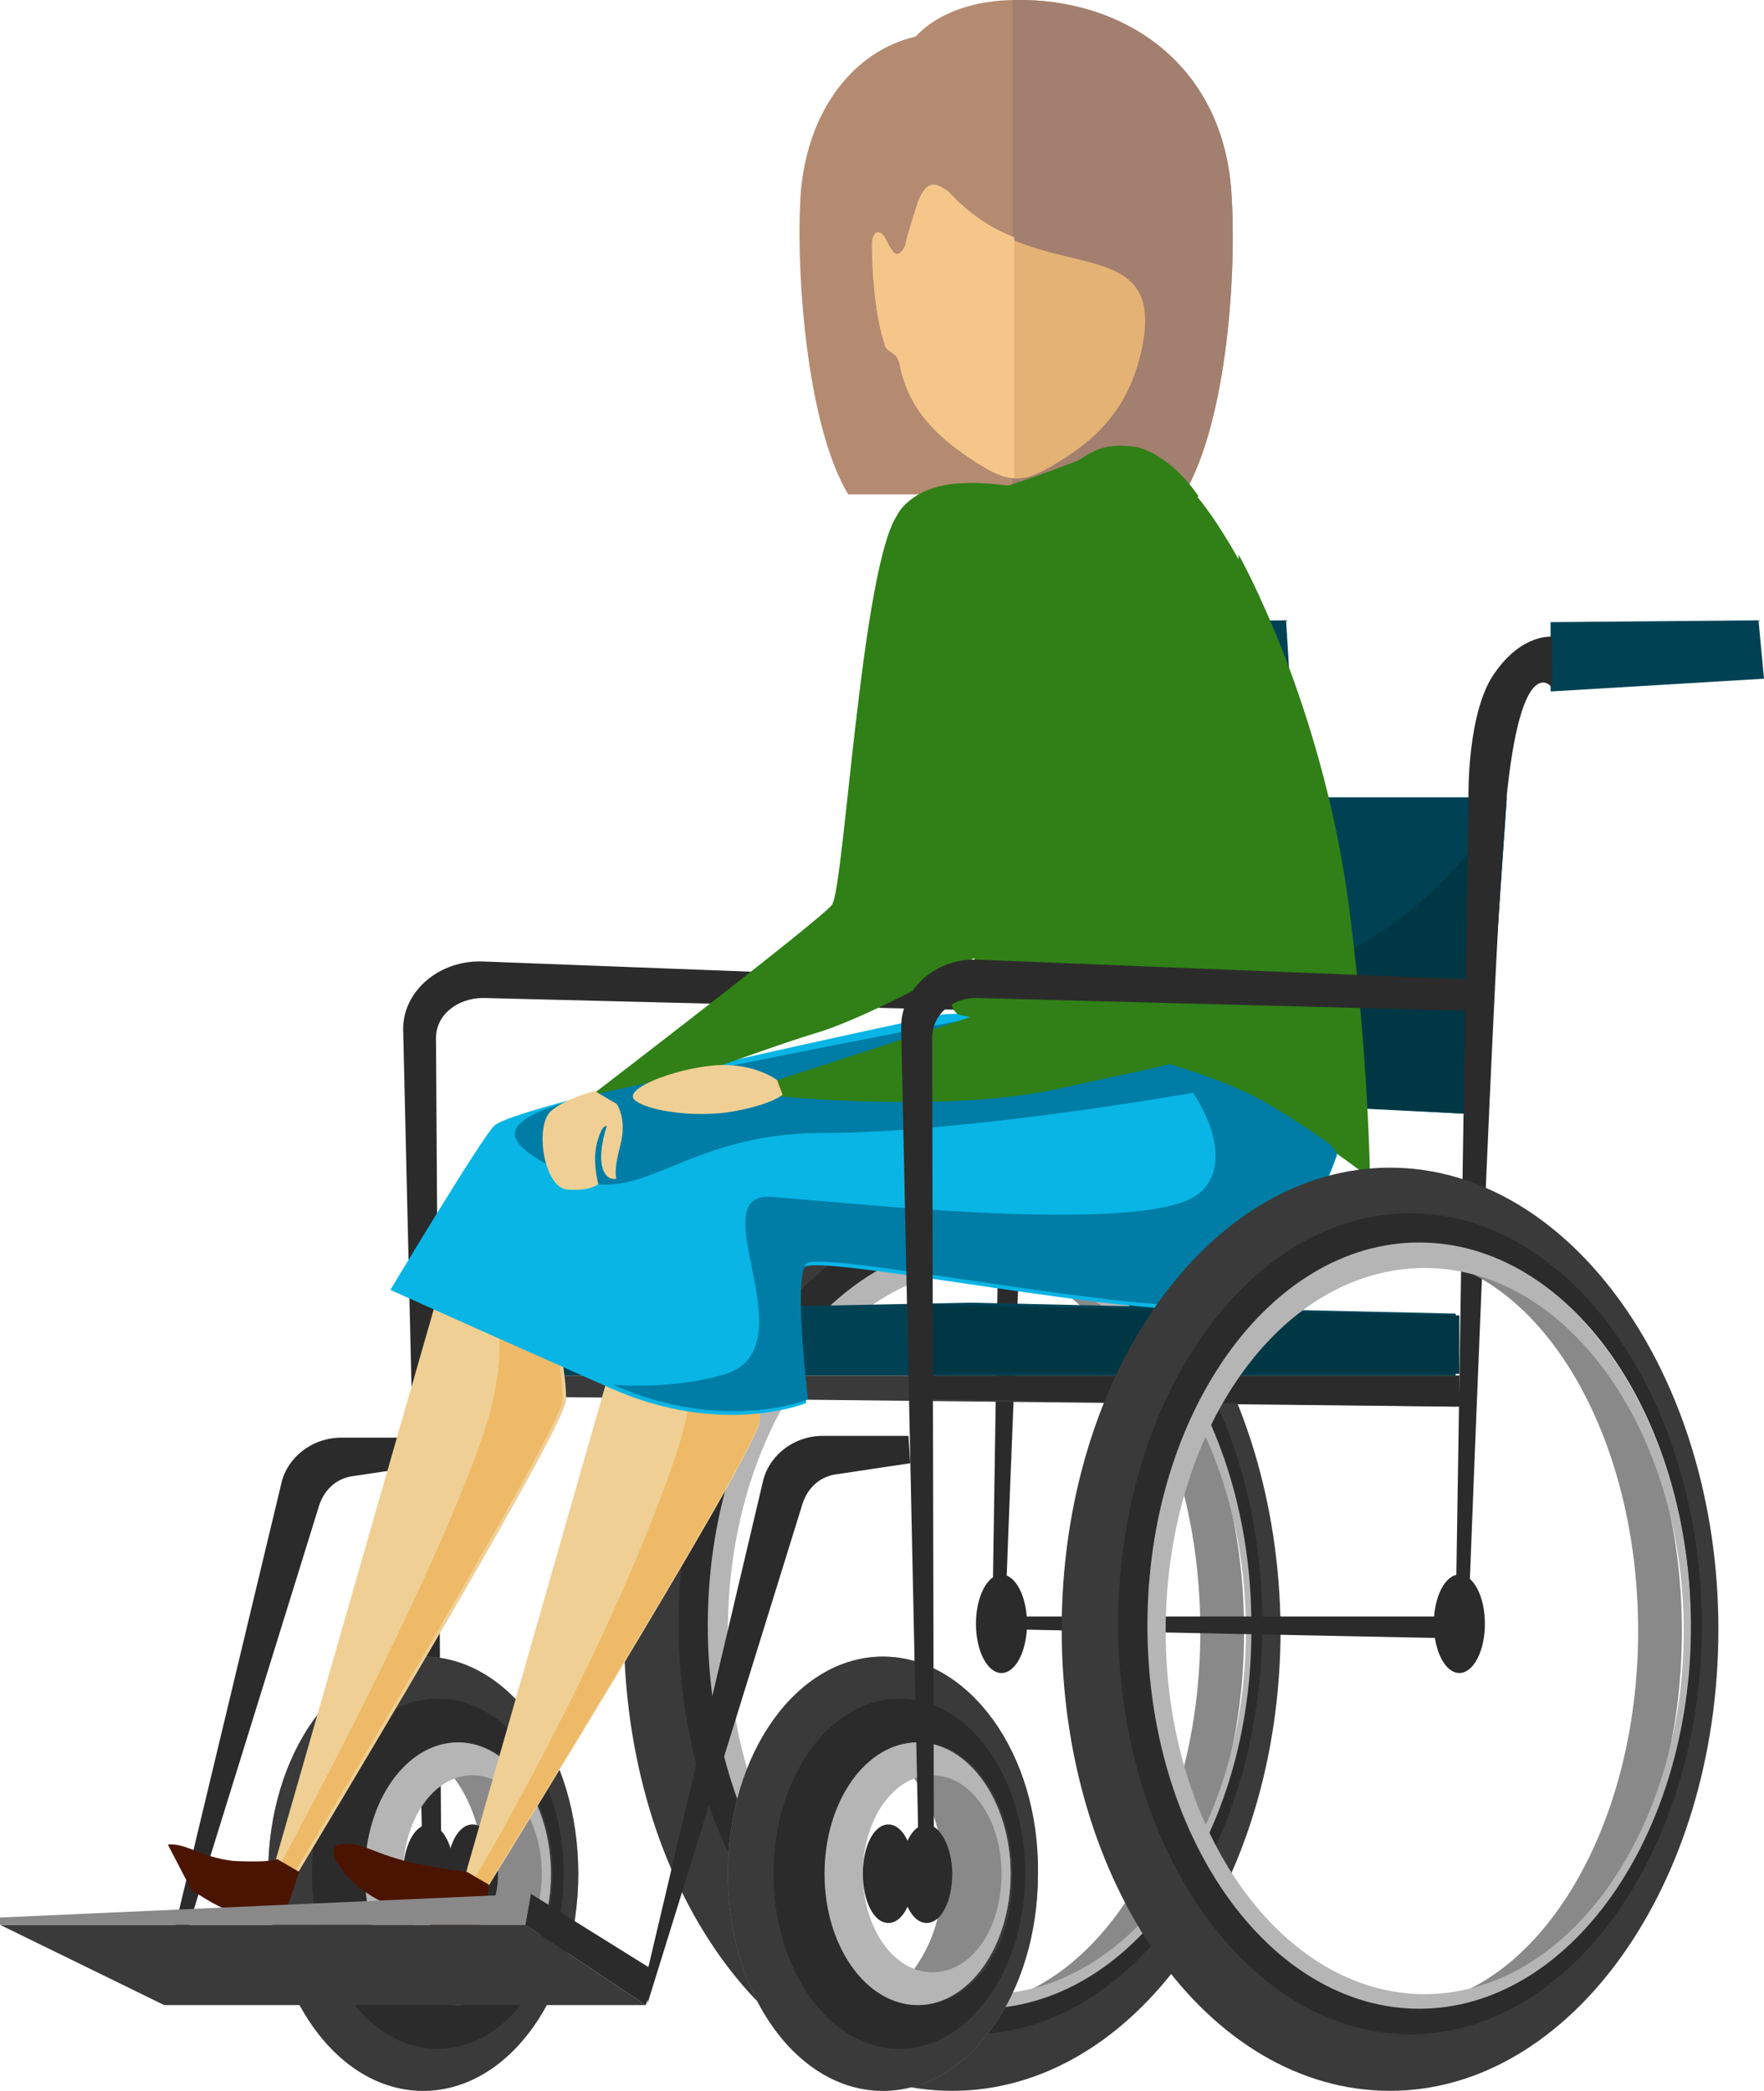 <?xml version="1.0" encoding="utf-8"?>
<!-- Generator: Adobe Illustrator 23.0.1, SVG Export Plug-In . SVG Version: 6.00 Build 0)  -->
<svg version="1.1" id="bones" xmlns="http://www.w3.org/2000/svg" xmlns:xlink="http://www.w3.org/1999/xlink" x="0px" y="0px"
	 viewBox="0 0 96.7 114.6" style="enable-background:new 0 0 96.7 114.6;" xml:space="preserve">
<style type="text/css">
	.st0{fill-rule:evenodd;clip-rule:evenodd;fill:#B48B71;}
	.st1{fill-rule:evenodd;clip-rule:evenodd;fill:#A27F6E;}
	.st2{fill-rule:evenodd;clip-rule:evenodd;fill:#E4B274;}
	.st3{fill-rule:evenodd;clip-rule:evenodd;fill:#F4C68A;}
	.st4{fill:#2B2B2B;}
	.st5{fill:#898989;}
	.st6{fill:#B5B5B5;}
	.st7{fill:#3A3A3A;}
	.st8{fill:#004254;}
	.st9{fill:#003744;}
	.st10{fill:#EFCF94;}
	.st11{fill:#EEBA68;}
	.st12{fill:#08B5E5;}
	.st13{fill:#308017;}
	.st14{fill:#007DA6;}
	.st15{fill:#4B1400;}
</style>
<g>
	<g>
		<path class="st0" d="M67.5,10.5c0.3,4.3-0.2,12.5-2.6,16.6c-6.7,0-11.8,0-18.4,0c-2.3-3.8-2.9-12.4-2.6-16.6
			C44.3,6,46.8,2.8,50.2,2c1.3-1.4,3.4-2,5.5-2C61.5-0.1,67,3.4,67.5,10.5z"/>
	</g>
	<g>
		<path class="st1" d="M67.5,10.5c0.3,4.3-0.2,12.5-2.6,16.6h-9.4V0l0.1,0C61.5-0.1,67,3.4,67.5,10.5z"/>
	</g>
	<path class="st2" d="M48.9,13.7c-0.1-0.1-0.2-0.3-0.3-0.5c-0.3-0.7-0.8-0.6-0.8,0.2c0,1.7,0.2,4,0.7,5.5c0,0.1,0.1,0.2,0.2,0.3
		c0.3,0.2,0.5,0.3,0.6,0.7c0.5,2.6,2.1,4.1,4.3,5.5c1.8,1.1,2.5,1.1,4.3,0c2.7-1.6,4.1-3.5,4.7-6.3c1.4-6.8-5.9-3.1-10.5-8.4
		c-0.7-0.5-1.2-0.7-1.7,0.6c-0.3,0.7-0.5,1.5-0.7,2.4C49.4,13.9,49.1,14.1,48.9,13.7z"/>
	<path class="st3" d="M48.9,13.7c-0.1-0.1-0.2-0.3-0.3-0.5c-0.3-0.7-0.8-0.6-0.8,0.2c0,1.7,0.2,4,0.7,5.5c0,0.1,0.1,0.2,0.2,0.3
		c0.3,0.2,0.5,0.3,0.6,0.7c0.5,2.6,2.1,4.1,4.3,5.5c0.8,0.5,1.4,0.8,2,0.8V13c-1.3-0.5-2.5-1.3-3.6-2.5c-0.7-0.5-1.2-0.7-1.7,0.6
		c-0.2,0.7-0.5,1.5-0.7,2.4C49.4,13.9,49.1,14.1,48.9,13.7z"/>
	<ellipse class="st4" cx="23.5" cy="102.7" rx="1.4" ry="2.7"/>
	<g>
		<path class="st5" d="M55,68.8c-0.4,0-0.8,0-1.2,0.1c6.7,0.9,12,9.7,12,20.5c0,10.7-5.3,19.5-12,20.5c0.4,0.1,0.8,0.1,1.2,0.1
			c7.3,0,13.2-9.2,13.2-20.6C68.2,78,62.3,68.8,55,68.8z"/>
		<path class="st6" d="M53.6,68c-8.4,0-15.1,9.6-15.1,21.3s6.8,21.3,15.1,21.3s15.1-9.6,15.1-21.3S62,68,53.6,68z M54.1,109.3
			c-7.8,0-14.2-8.9-14.2-19.9s6.3-19.9,14.2-19.9c7.8,0,14.2,8.9,14.2,19.9S61.9,109.3,54.1,109.3z"/>
		<path class="st7" d="M52.2,64c-9.9,0-18,11.3-18,25.3c0,14,8,25.3,18,25.3s18-11.3,18-25.3C70.1,75.4,62.1,64,52.2,64z
			 M53.6,110.6c-8.4,0-15.1-9.5-15.1-21.3S45.2,68,53.6,68s15.1,9.5,15.1,21.3S61.9,110.6,53.6,110.6z"/>
		<path class="st4" d="M53.2,66.5c-8.8,0-16,10.1-16,22.5c0,12.4,7.2,22.5,16,22.5s16-10.1,16-22.5C69.2,76.6,62,66.5,53.2,66.5z
			 M53.7,110.1c-8.2,0-14.9-9.4-14.9-21c0-11.6,6.7-21,14.9-21c8.2,0,14.9,9.4,14.9,21C68.7,100.7,62,110.1,53.7,110.1z"/>
	</g>
	<polygon class="st4" points="79.8,88.6 55.1,88.6 55.1,89.3 79.8,89.8 	"/>
	<path class="st4" d="M59.6,37.6c0,0-1.9-2.2-2.6,8.4c-0.7,10.6-1.9,42.6-1.9,42.6h-0.7l0.7-44.9c0,0-0.1-4.8,1.5-6.9
		c1.5-2.1,3.1-1.9,3.1-1.9V37.6z"/>
	<polygon class="st8" points="79.8,72 53.2,71.4 23.2,72 23.2,75.4 79.8,75.4 	"/>
	<path class="st9" d="M80,75.4v-3.3l-29.6-0.6c0,0,0.4,0.7,0.2,1.9c-0.2,1.2-0.4,1.9-0.4,1.9H80z"/>
	<polyline class="st8" points="96.4,34 85,34.1 85,37.9 96.7,37.2 	"/>
	<polygon class="st8" points="59.1,34.1 59.1,37.9 70.7,37.2 70.5,34 	"/>
	<ellipse class="st4" cx="54.9" cy="89" rx="1.4" ry="2.7"/>
	<polygon class="st8" points="82.6,43.7 53.9,43.7 53.5,59.7 81.4,61.1 	"/>
	<path class="st9" d="M82.6,43.7l-1.2,17.4l-27.5-1.5v-5.2c0,0,8.9,1.5,16.9-1C78.9,50.9,82.6,43.7,82.6,43.7z"/>
	<polygon class="st7" points="80,75.4 23.5,75.4 23.5,76.5 79.8,77.1 	"/>
	<polygon class="st4" points="51.1,75.4 51.1,76.7 80,77.1 80,75.4 	"/>
	<path class="st4" d="M85,37.6c0,0-1.9-2.2-2.6,8.4c-0.7,10.6-1.9,42.6-1.9,42.6h-0.7l0.7-44.9c0,0-0.1-4.8,1.5-6.9
		c1.5-2.1,3.1-1.9,3.1-1.9V37.6z"/>
	<ellipse class="st4" cx="80" cy="89" rx="1.4" ry="2.7"/>
	<path class="st4" d="M54.6,55.4l-28.1-0.7c-1.4,0-2.6,0.9-2.6,2.2l0.3,46.9l-1-0.3l-1.1-47.1c0-2.1,2-3.8,4.4-3.7l28.8,1.1
		L54.6,55.4z"/>
	<g>
		<path class="st5" d="M48.4,90.8c4.7,0,8.5,5.3,8.5,11.9c0,6.6-3.8,11.9-8.5,11.9s-8.5-5.3-8.5-11.9C39.9,96.1,43.7,90.8,48.4,90.8
			z M46.6,109.9c2.8,0,5.1-3.2,5.1-7.2c0-4-2.3-7.2-5.1-7.2c-2.8,0-5.1,3.2-5.1,7.2C41.5,106.7,43.8,109.9,46.6,109.9z"/>
		<path class="st7" d="M48.4,90.8c-4.7,0-8.5,5.3-8.5,11.9c0,6.6,3.8,11.9,8.5,11.9c4.7,0,8.5-5.3,8.5-11.9
			C57,96.1,53.1,90.8,48.4,90.8z M50.3,109.9c-2.8,0-5.1-3.2-5.1-7.2c0-4,2.3-7.2,5.1-7.2c2.8,0,5.1,3.2,5.1,7.2
			C55.4,106.7,53.1,109.9,50.3,109.9z"/>
		<path class="st4" d="M49.3,93.1c-3.8,0-6.9,4.3-6.9,9.6s3.1,9.6,6.9,9.6s6.9-4.3,6.9-9.6S53.1,93.1,49.3,93.1z M50.4,109.9
			c-2.8,0-5.1-3.2-5.1-7.2c0-4,2.3-7.2,5.1-7.2c2.8,0,5.1,3.2,5.1,7.2C55.6,106.7,53.3,109.9,50.4,109.9z"/>
		<path class="st6" d="M50.3,95.5c-2.8,0-5.1,3.2-5.1,7.2c0,4,2.3,7.2,5.1,7.2c2.8,0,5.1-3.2,5.1-7.2C55.4,98.8,53.1,95.5,50.3,95.5
			z M51.1,108.1c-2.1,0-3.8-2.4-3.8-5.4s1.7-5.4,3.8-5.4c2.1,0,3.8,2.4,3.8,5.4S53.3,108.1,51.1,108.1z"/>
	</g>
	<g>
		<path class="st5" d="M23.2,90.8c4.7,0,8.5,5.3,8.5,11.9c0,6.6-3.8,11.9-8.5,11.9c-4.7,0-8.5-5.3-8.5-11.9
			C14.7,96.1,18.5,90.8,23.2,90.8z M21.4,109.9c2.8,0,5.1-3.2,5.1-7.2c0-4-2.3-7.2-5.1-7.2s-5.1,3.2-5.1,7.2
			C16.2,106.7,18.5,109.9,21.4,109.9z"/>
		<path class="st7" d="M23.2,90.8c-4.7,0-8.5,5.3-8.5,11.9c0,6.6,3.8,11.9,8.5,11.9s8.5-5.3,8.5-11.9C31.7,96.1,27.9,90.8,23.2,90.8
			z M25.1,109.9c-2.8,0-5.1-3.2-5.1-7.2c0-4,2.3-7.2,5.1-7.2c2.8,0,5.1,3.2,5.1,7.2C30.2,106.7,27.9,109.9,25.1,109.9z"/>
		<path class="st4" d="M24,93.1c-3.8,0-6.9,4.3-6.9,9.6s3.1,9.6,6.9,9.6s6.9-4.3,6.9-9.6S27.8,93.1,24,93.1z M25.2,109.9
			c-2.8,0-5.1-3.2-5.1-7.2c0-4,2.3-7.2,5.1-7.2c2.8,0,5.1,3.2,5.1,7.2C30.3,106.7,28,109.9,25.2,109.9z"/>
		<path class="st6" d="M25.1,95.5c-2.8,0-5.1,3.2-5.1,7.2c0,4,2.3,7.2,5.1,7.2s5.1-3.2,5.1-7.2C30.2,98.8,27.9,95.5,25.1,95.5z
			 M25.9,108.1c-2.1,0-3.8-2.4-3.8-5.4s1.7-5.4,3.8-5.4c2.1,0,3.8,2.4,3.8,5.4S28,108.1,25.9,108.1z"/>
	</g>
	<path class="st4" d="M52.2,102.7c0,1.5-0.6,2.7-1.4,2.7c-0.8,0-1.4-1.2-1.4-2.7c0-1.5,0.6-2.7,1.4-2.7
		C51.5,100,52.2,101.2,52.2,102.7z"/>
	<path class="st4" d="M27.3,102.7c0,1.5-0.6,2.7-1.4,2.7c-0.8,0-1.4-1.2-1.4-2.7c0-1.5,0.6-2.7,1.4-2.7
		C26.7,100,27.3,101.2,27.3,102.7z"/>
	<path class="st4" d="M50.1,102.7c0,1.5-0.6,2.7-1.4,2.7c-0.8,0-1.4-1.2-1.4-2.7c0-1.5,0.6-2.7,1.4-2.7
		C49.5,100,50.1,101.2,50.1,102.7z"/>
	<path class="st4" d="M49.8,78.7h-4.7c-1.6,0-3,1.1-3.3,2.6l-6.3,26.7v1.8l8.5-27.4c0.3-0.9,1-1.5,1.9-1.6l4-0.6L49.8,78.7z"/>
	<path class="st4" d="M9,109.9l8.5-27.4c0.3-0.9,1-1.5,1.9-1.6l4-0.6l0-1.5h-4.7c-1.6,0-3,1.1-3.3,2.6L9,108.1"/>
	<path class="st10" d="M24.8,68.2L15.1,102l1.2,0.7c0,0,14.1-23.4,14.7-25.8c0.3-1.1-1.6-10-1.6-10L24.8,68.2z"/>
	<path class="st11" d="M15.3,102.3l0.8,0.4c0,0,14.1-23.4,14.7-25.8c0.3-1.1-1.6-10-1.6-10l-2.5,0.7l-2.1,0.5c0,0,4.7,2,1.9,10.5
		C23.6,87.1,15.3,102.3,15.3,102.3z"/>
	<path class="st10" d="M35.2,68.9l-9.7,33.9l1.2,0.7c0,0,14.2-23,14.9-25.4c0.3-1.1-0.7-9.2-0.7-9.2L35.2,68.9z"/>
	<path class="st11" d="M26,103l0.7,0.4c0,0,14.2-23,14.9-25.4c0.3-1.1-0.7-9.2-0.7-9.2l-2.6,0l-3.1,0c0,0,4.9,2.3,1.7,11.4
		C33.2,90.9,26,103,26,103z"/>
	<path class="st12" d="M73.3,63.3c0,0-4.4-6-11.2-7c-6.8-1-10.4-0.7-10.4-0.7s-23.4,4.9-24.6,6.1c-0.6,0.5-5.7,9-5.7,9
		s6,2.7,12.1,5.4c6.1,2.7,10.7,0.8,10.7,0.8s-0.9-7.2,0-7.5c1.7-0.5,18.3,2.9,22.4,2.3S73.3,63.3,73.3,63.3z"/>
	<path class="st13" d="M54.7,26.8c0,0-3-0.4-5.2,1.1c-2.2,1.4-3.2,20.9-3.9,21.7c-0.6,0.8-13,10.3-13,10.3l1.2,0.6c0,0,8-3,11-3.9
		c3-0.9,8.8-4.2,8.8-4.2l-0.3,3.5c0,0,12.5,2.8,14.9,4.1c3.9,2.2,6.8,4.5,6.8,4.5s0.2-18.8-5.7-31.1c-3.1-6.5-6-9.7-9.1-8.6
		C57.3,26,54.7,26.8,54.7,26.8z"/>
	<path class="st14" d="M62.1,56.3c0,0,0.6,0.6,1.3,1.5c-0.8-0.3-1.6-0.5-2.6-0.7c-4.2-0.9-7.4-1.3-7.4-1.3s-12.1,2.3-19.5,3.9
		s-6.7,2.8-2.8,4.7c4,2,6.2-2.3,14-2.3c7.8,0,20.3-2.2,20.3-2.2c1.4,2.1,1.8,4.5,0.2,5.6c-3,2.2-19.3,0.4-23.3,0.1
		c-4-0.3,2.1,8.2-2.5,9.7c-2.9,0.9-6.2,0.6-6.2,0.6c6.1,2.7,10.7,0.8,10.7,0.8s-0.9-7.2,0-7.5c1.7-0.5,18.3,2.9,22.4,2.3
		s6.6-8.3,6.6-8.3S68.9,57.3,62.1,56.3z"/>
	<path class="st13" d="M58.1,43.4c-2.6,2.1-8.8,1-10-0.5c-1.3-1.6,2.6-9.5,2.6-9.5s-1.6,2.7-2.7,5.1c-0.9,1.9-2.3,4.2,1.6,8.3
		c3,3.1,4,5.3,4,7.1c-0.5,0.8-2.1,0.7-1.1,1.7c0,0,10.7,2.4,11.7,1.5c1-0.9-2.1-19.8-2.1-19.8S61.3,40.9,58.1,43.4z"/>
	<path class="st13" d="M67.9,30.4c0,0-0.5,13.8-1.4,19.6c-0.9,5.8-6.4,7.3-6.4,7.3s6,1.2,9.4,3.2c3.4,2,5.6,3.9,5.6,3.9
		S75,57.8,74,50.1C72.6,38.7,67.9,30.4,67.9,30.4z"/>
	<path class="st13" d="M65.1,28.3c-5.8-0.7-4.2,24.7-5.3,25.2c-1.1,0.5-17.2,5.7-17.2,5.7l0.2,0.9c0,0,9.1,0.9,15.1-0.4
		c5.9-1.3,7.3-1.5,7.8-2c0.5-0.5,2.2-16.2,2.3-21C68.1,31.8,67.7,28.6,65.1,28.3z"/>
	<path class="st10" d="M42.6,59.2c0,0-1.3-1-3.5-0.8c-2.2,0.2-5,1.3-4.3,1.9c0.7,0.6,3.4,1,5.5,0.6c2.1-0.4,2.6-0.9,2.6-0.9
		L42.6,59.2z"/>
	<path class="st10" d="M32.6,59.8c0,0-1.6,0.4-2.4,1.1c-0.9,0.8-0.4,4.2,0.9,4.3s1.7-0.3,1.7-0.3s-0.4-1.4,0-2.5
		c0.3-1,0.5-0.5,0.5-0.8c0,0-0.5,1.4-0.3,2.3c0.2,0.9,0.8,0.7,0.8,0.7s-0.2-0.3,0.2-1.8c0.4-1.5-0.2-2.3-0.2-2.3L32.6,59.8z"/>
	<path class="st15" d="M10.5,103.6c1.3,0.8,1.5,1,3.3,1.5c1.8,0.5,2-0.8,2.3-1.6c0.3-0.9,0.3-0.9,0.3-0.9l-1.2-0.7
		c0,0-0.3,0.2-2.4,0.1c-1.8-0.2-2.6-1-3.6-0.9"/>
	<path class="st15" d="M25.6,102.6c0,0-1.6-0.2-3-0.5c-2.5-0.6-2.7-1.2-4-1c-1,0.2,0.5,2.4,2.7,3.3c2,0.8,3.8,2.2,4.6,1.6
		c0.8-0.6,0.9-2.7,0.9-2.7L25.6,102.6z"/>
	<path class="st13" d="M65.7,27.2c0,0-2.7,2.6-8.9,2.9s-7.6-1.9-7.6-1.9s0.7-1.5,3.3-1.7c2.6-0.2,3.5,0.7,5.4-0.5
		c1.9-1.1,2.2-1.8,4.4-1.5C64.3,25,65.7,27.2,65.7,27.2z"/>
	<g>
		<path class="st5" d="M79,68.8c-0.4,0-0.8,0-1.2,0.1c6.7,0.9,12,9.7,12,20.5c0,10.7-5.3,19.5-12,20.5c0.4,0.1,0.8,0.1,1.2,0.1
			c7.3,0,13.2-9.2,13.2-20.6C92.2,78,86.3,68.8,79,68.8z"/>
		<path class="st6" d="M77.6,68c-8.4,0-15.1,9.6-15.1,21.3s6.8,21.3,15.1,21.3s15.1-9.6,15.1-21.3S86,68,77.6,68z M78.1,109.3
			c-7.8,0-14.2-8.9-14.2-19.9s6.3-19.9,14.2-19.9c7.8,0,14.2,8.9,14.2,19.9S85.9,109.3,78.1,109.3z"/>
		<path class="st7" d="M76.2,64c-9.9,0-18,11.3-18,25.3c0,14,8,25.3,18,25.3c9.9,0,18-11.3,18-25.3C94.2,75.4,86.1,64,76.2,64z
			 M77.6,110.6c-8.4,0-15.1-9.5-15.1-21.3S69.3,68,77.6,68c8.4,0,15.1,9.5,15.1,21.3S86,110.6,77.6,110.6z"/>
		<path class="st4" d="M77.3,66.5c-8.8,0-16,10.1-16,22.5c0,12.4,7.2,22.5,16,22.5s16-10.1,16-22.5C93.2,76.6,86.1,66.5,77.3,66.5z
			 M77.8,110.1c-8.2,0-14.9-9.4-14.9-21c0-11.6,6.7-21,14.9-21s14.9,9.4,14.9,21C92.7,100.7,86,110.1,77.8,110.1z"/>
	</g>
	<path class="st4" d="M80.3,55.4l-26.8-0.7c-1.3,0-2.4,0.9-2.4,2.2l0.1,46.9l-0.8-0.2l-1-47.3c0-2.1,1.9-3.8,4.2-3.7l27.4,1.1
		L80.3,55.4z"/>
	<polyline class="st7" points="0,105.5 28.8,105.5 35.4,109.9 9,109.9 	"/>
	<polygon class="st4" points="35.4,109.9 36,108.1 29.1,103.8 28.8,105.5 	"/>
	<polyline class="st5" points="0,105.5 28.8,105.5 29.1,103.8 0,105.1 	"/>
</g>
</svg>
